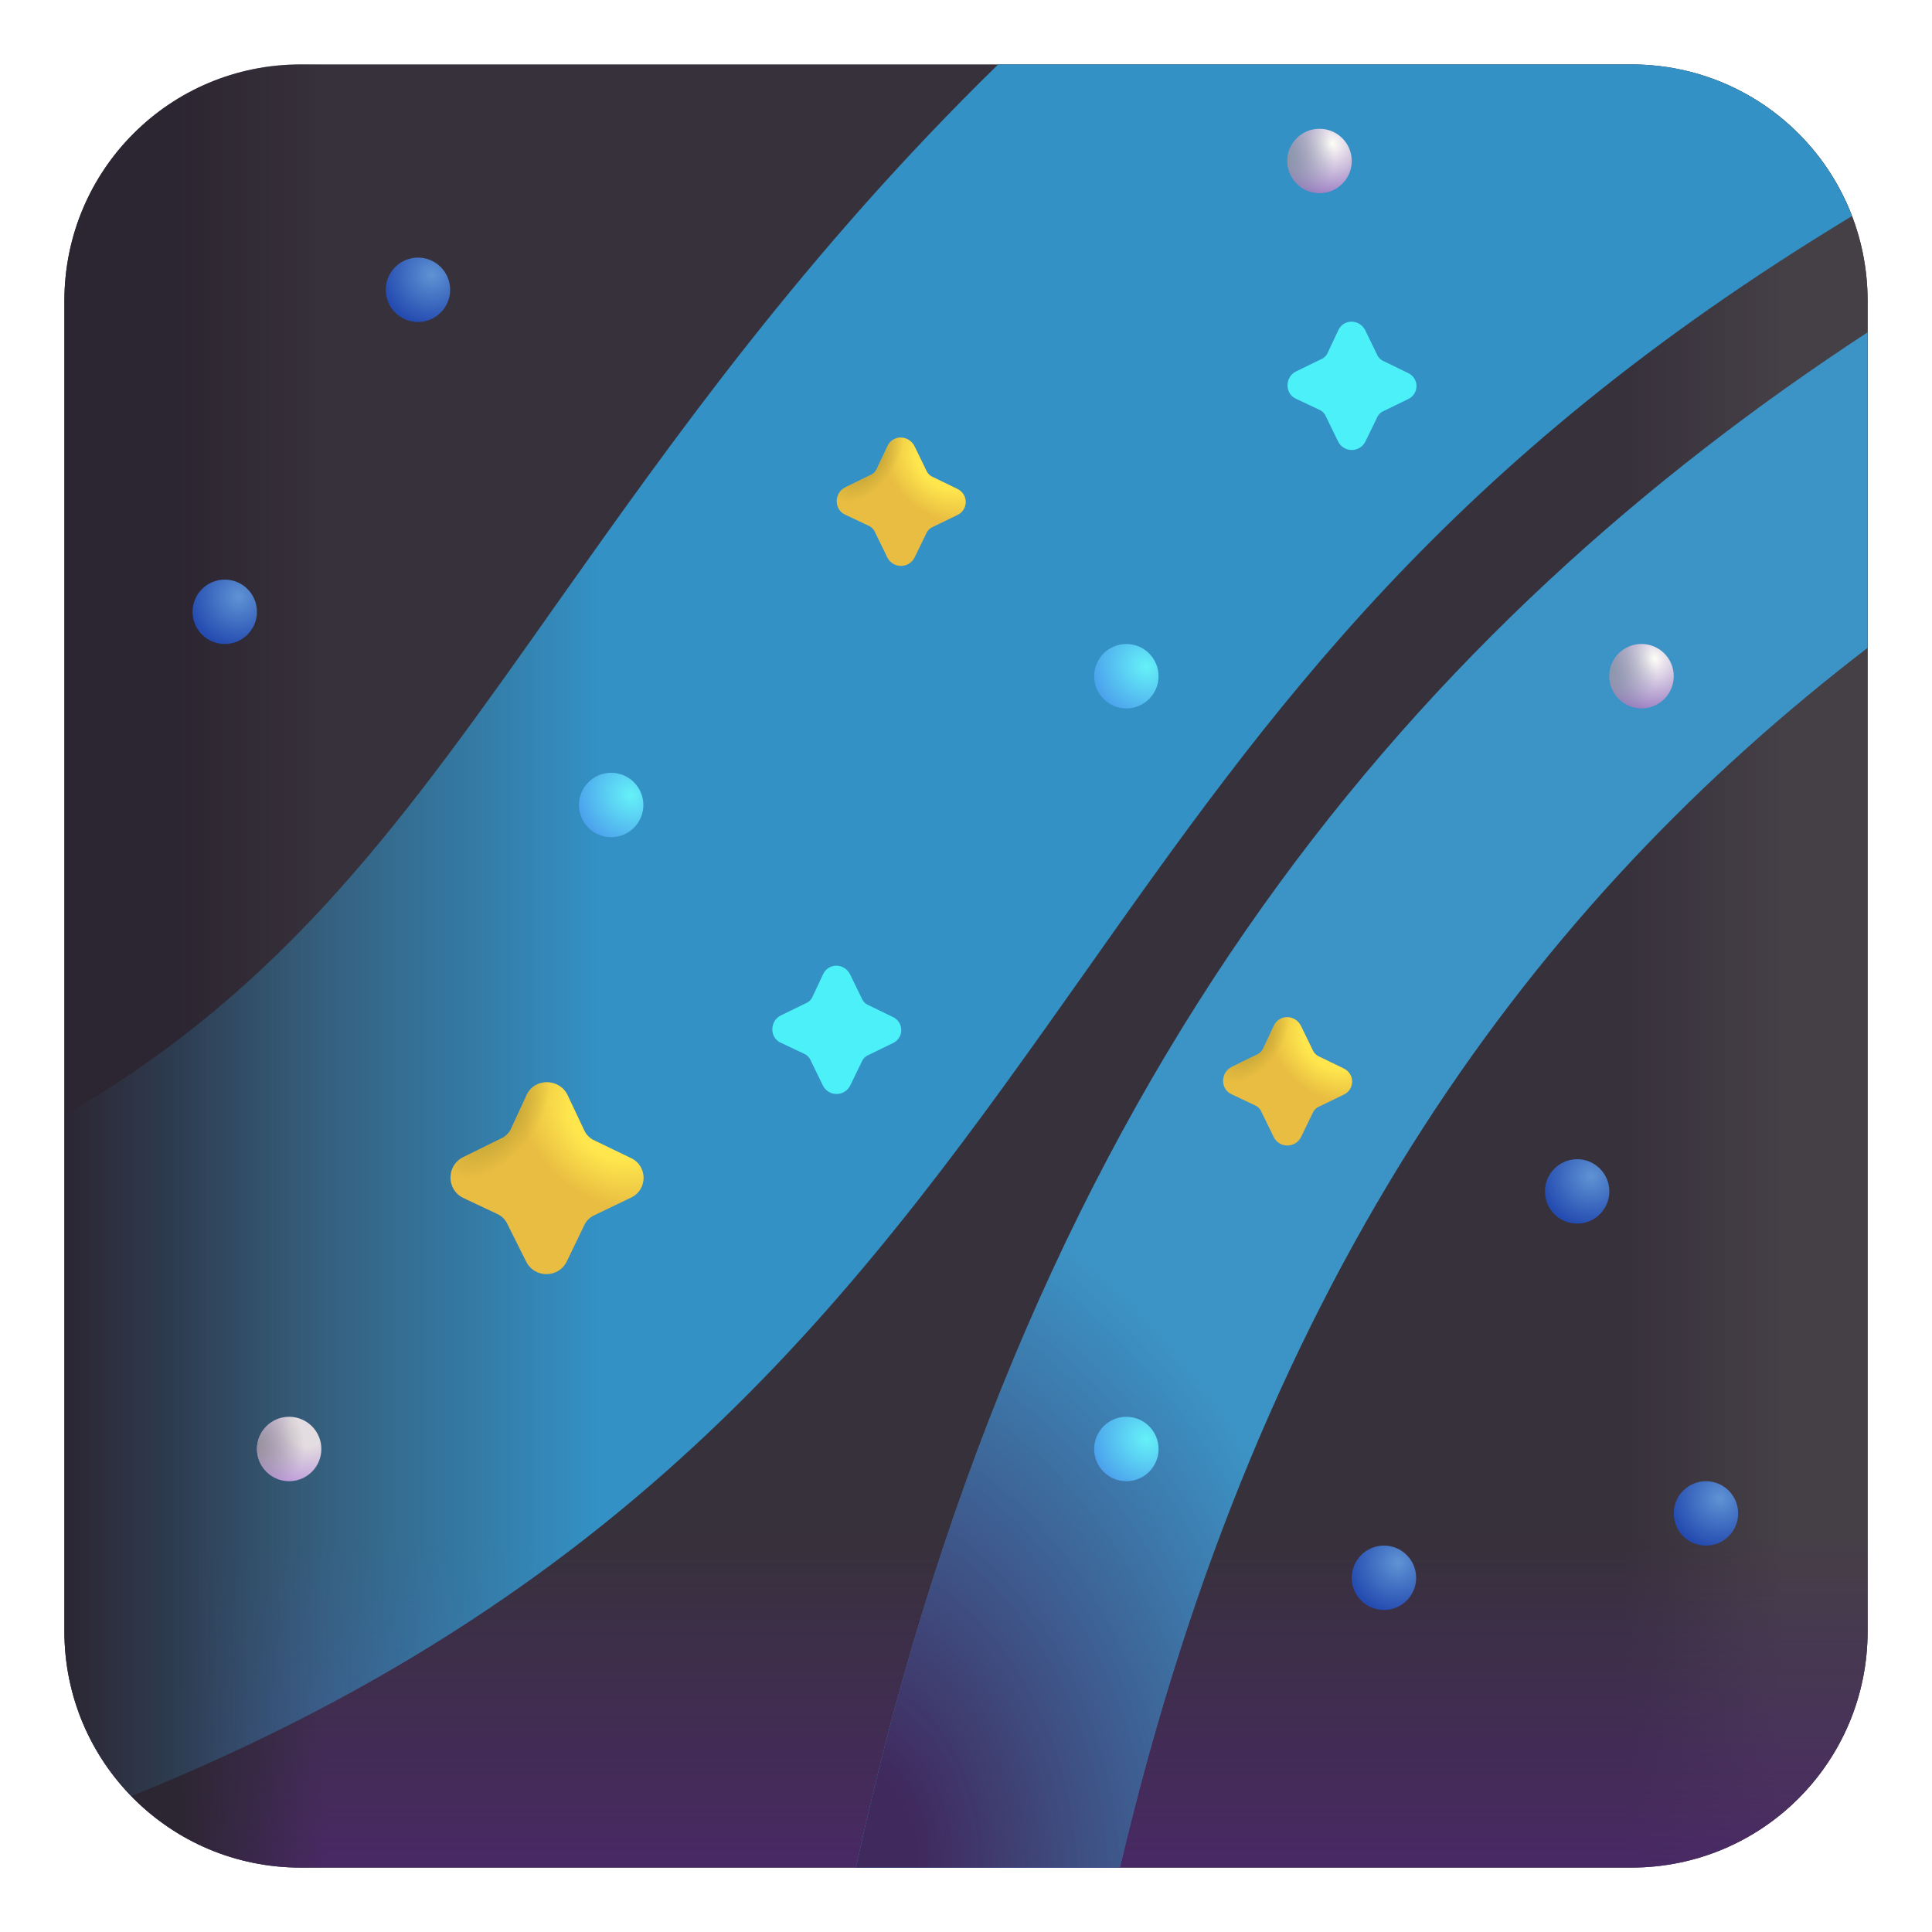 <svg viewBox="1 1 30 30" xmlns="http://www.w3.org/2000/svg">
<path d="M26.33 30H5.67C3.64 30 2 28.36 2 26.33V5.67C2 3.64 3.64 2 5.67 2H26.33C28.36 2 30 3.64 30 5.67V26.33C30 28.36 28.36 30 26.33 30Z" fill="#37313B"/>
<path d="M26.33 30H5.67C3.64 30 2 28.36 2 26.33V5.67C2 3.64 3.64 2 5.67 2H26.33C28.36 2 30 3.64 30 5.67V26.33C30 28.36 28.36 30 26.33 30Z" fill="url(#paint0_linear_18_14896)"/>
<path d="M26.33 30H5.67C3.64 30 2 28.36 2 26.33V5.67C2 3.64 3.64 2 5.67 2H26.33C28.36 2 30 3.64 30 5.67V26.33C30 28.36 28.36 30 26.33 30Z" fill="url(#paint1_linear_18_14896)"/>
<path d="M26.33 30H5.67C3.64 30 2 28.36 2 26.33V5.67C2 3.64 3.64 2 5.67 2H26.33C28.36 2 30 3.64 30 5.67V26.33C30 28.36 28.36 30 26.33 30Z" fill="url(#paint2_linear_18_14896)"/>
<path d="M29.753 4.343C29.223 2.971 27.892 2 26.33 2L16.5 2C13.5 4.93 11.46 7.81 9.67 10.34C7.28 13.73 5.44 16.33 2 18.32V26.33C2 27.319 2.389 28.216 3.024 28.875C3.03 28.88 3.035 28.885 3.04 28.89C11.09 25.64 14.52 20.81 17.84 16.11C20.72 12.03 23.45 8.17 29.75 4.36C29.751 4.354 29.752 4.348 29.753 4.343Z" fill="url(#paint3_linear_18_14896)"/>
<path d="M14.29 30H18.39C20.59 20.68 24.88 14.99 30 11.06V6.16C23.16 10.64 17.01 17.53 14.29 30Z" fill="#3C94C6"/>
<path d="M14.29 30H18.39C20.59 20.68 24.88 14.99 30 11.06V6.16C23.16 10.64 17.01 17.53 14.29 30Z" fill="url(#paint4_radial_18_14896)"/>
<path d="M7.49 6C7.766 6 7.99 5.776 7.99 5.5C7.99 5.224 7.766 5 7.49 5C7.214 5 6.99 5.224 6.99 5.5C6.99 5.776 7.214 6 7.49 6Z" fill="url(#paint5_radial_18_14896)"/>
<path d="M25.49 20C25.766 20 25.99 19.776 25.99 19.5C25.99 19.224 25.766 19 25.49 19C25.214 19 24.99 19.224 24.99 19.5C24.99 19.776 25.214 20 25.49 20Z" fill="url(#paint6_radial_18_14896)"/>
<path d="M22.49 26C22.766 26 22.99 25.776 22.99 25.5C22.99 25.224 22.766 25 22.49 25C22.214 25 21.99 25.224 21.99 25.5C21.99 25.776 22.214 26 22.49 26Z" fill="url(#paint7_radial_18_14896)"/>
<path d="M27.49 25C27.766 25 27.99 24.776 27.99 24.5C27.99 24.224 27.766 24 27.49 24C27.214 24 26.99 24.224 26.99 24.5C26.99 24.776 27.214 25 27.49 25Z" fill="url(#paint8_radial_18_14896)"/>
<path d="M4.49 11C4.766 11 4.99 10.776 4.99 10.5C4.99 10.224 4.766 10 4.49 10C4.214 10 3.99 10.224 3.99 10.5C3.99 10.776 4.214 11 4.49 11Z" fill="url(#paint9_radial_18_14896)"/>
<g filter="url(#filter0_i_18_14896)">
<path d="M10.79 19.18L10.23 18.91C10.16 18.88 10.1 18.82 10.07 18.75L9.81 18.2C9.68 17.94 9.3 17.94 9.18 18.2L8.94 18.72C8.91 18.79 8.85 18.85 8.78 18.88L8.19 19.17C7.93 19.3 7.93 19.67 8.19 19.8L8.72 20.05C8.79 20.08 8.85 20.14 8.88 20.21L9.17 20.79C9.3 21.05 9.67 21.05 9.8 20.79L10.07 20.23C10.1 20.16 10.16 20.1 10.23 20.07L10.79 19.8C11.06 19.68 11.06 19.3 10.79 19.18Z" fill="#E8BD41"/>
<path d="M10.79 19.18L10.23 18.91C10.16 18.88 10.1 18.82 10.07 18.75L9.81 18.2C9.68 17.94 9.3 17.94 9.18 18.2L8.94 18.72C8.91 18.79 8.85 18.85 8.78 18.88L8.19 19.17C7.93 19.3 7.93 19.67 8.19 19.8L8.72 20.05C8.79 20.08 8.85 20.14 8.88 20.21L9.17 20.79C9.3 21.05 9.67 21.05 9.8 20.79L10.07 20.23C10.1 20.16 10.16 20.1 10.23 20.07L10.79 19.8C11.06 19.68 11.06 19.3 10.79 19.18Z" fill="url(#paint10_radial_18_14896)"/>
<path d="M10.79 19.18L10.23 18.91C10.16 18.88 10.1 18.82 10.07 18.75L9.81 18.2C9.68 17.94 9.3 17.94 9.18 18.2L8.94 18.72C8.91 18.79 8.85 18.85 8.78 18.88L8.19 19.17C7.93 19.3 7.93 19.67 8.19 19.8L8.72 20.05C8.79 20.08 8.85 20.14 8.88 20.21L9.17 20.79C9.3 21.05 9.67 21.05 9.8 20.79L10.07 20.23C10.1 20.16 10.16 20.1 10.23 20.07L10.79 19.8C11.06 19.68 11.06 19.3 10.79 19.18Z" fill="url(#paint11_radial_18_14896)"/>
</g>
<g filter="url(#filter1_i_18_14896)">
<path d="M15.86 8.79L15.49 8.61C15.44 8.59 15.4 8.55 15.38 8.5L15.2 8.13C15.11 7.95 14.86 7.95 14.78 8.13L14.62 8.47C14.6 8.52 14.56 8.56 14.51 8.58L14.12 8.77C13.95 8.86 13.95 9.11 14.12 9.19L14.48 9.36C14.53 9.38 14.57 9.42 14.59 9.47L14.78 9.86C14.87 10.03 15.11 10.03 15.2 9.86L15.38 9.49C15.4 9.44 15.44 9.4 15.49 9.38L15.86 9.2C16.04 9.12 16.04 8.87 15.86 8.79Z" fill="#E8BD41"/>
<path d="M15.86 8.79L15.49 8.61C15.44 8.59 15.4 8.55 15.38 8.5L15.2 8.13C15.11 7.95 14.86 7.95 14.78 8.13L14.62 8.47C14.6 8.52 14.56 8.56 14.51 8.58L14.12 8.77C13.95 8.86 13.95 9.11 14.12 9.19L14.48 9.36C14.53 9.38 14.57 9.42 14.59 9.47L14.78 9.86C14.87 10.03 15.11 10.03 15.2 9.86L15.38 9.49C15.4 9.44 15.44 9.4 15.49 9.38L15.86 9.2C16.04 9.12 16.04 8.87 15.86 8.79Z" fill="url(#paint12_radial_18_14896)"/>
<path d="M15.86 8.79L15.49 8.61C15.44 8.59 15.4 8.55 15.38 8.5L15.2 8.13C15.11 7.95 14.86 7.95 14.78 8.13L14.62 8.47C14.6 8.52 14.56 8.56 14.51 8.58L14.12 8.77C13.95 8.86 13.95 9.11 14.12 9.19L14.48 9.36C14.53 9.38 14.57 9.42 14.59 9.47L14.78 9.86C14.87 10.03 15.11 10.03 15.2 9.86L15.38 9.49C15.4 9.44 15.44 9.4 15.49 9.38L15.86 9.2C16.04 9.12 16.04 8.87 15.86 8.79Z" fill="url(#paint13_radial_18_14896)"/>
</g>
<g filter="url(#filter2_i_18_14896)">
<path d="M21.86 17.79L21.49 17.61C21.44 17.59 21.4 17.55 21.38 17.5L21.2 17.13C21.11 16.95 20.86 16.95 20.78 17.13L20.62 17.47C20.6 17.52 20.56 17.56 20.51 17.58L20.12 17.77C19.95 17.86 19.95 18.11 20.12 18.19L20.48 18.36C20.53 18.38 20.57 18.42 20.59 18.47L20.78 18.86C20.87 19.03 21.11 19.03 21.2 18.86L21.38 18.49C21.4 18.44 21.44 18.4 21.49 18.38L21.86 18.2C22.04 18.12 22.04 17.87 21.86 17.79Z" fill="#E8BD41"/>
<path d="M21.86 17.79L21.49 17.61C21.44 17.59 21.4 17.55 21.38 17.5L21.2 17.13C21.11 16.95 20.86 16.95 20.78 17.13L20.62 17.47C20.6 17.52 20.56 17.56 20.51 17.58L20.12 17.77C19.95 17.86 19.95 18.11 20.12 18.19L20.48 18.36C20.53 18.38 20.57 18.42 20.59 18.47L20.78 18.86C20.87 19.03 21.11 19.03 21.2 18.86L21.38 18.49C21.4 18.44 21.44 18.4 21.49 18.38L21.86 18.2C22.04 18.12 22.04 17.87 21.86 17.79Z" fill="url(#paint14_radial_18_14896)"/>
<path d="M21.86 17.79L21.49 17.61C21.44 17.59 21.4 17.55 21.38 17.5L21.2 17.13C21.11 16.95 20.86 16.95 20.78 17.13L20.62 17.47C20.6 17.52 20.56 17.56 20.51 17.58L20.12 17.77C19.95 17.86 19.95 18.11 20.12 18.19L20.48 18.36C20.53 18.38 20.57 18.42 20.59 18.47L20.78 18.86C20.87 19.03 21.11 19.03 21.2 18.86L21.38 18.49C21.4 18.44 21.44 18.4 21.49 18.38L21.86 18.2C22.04 18.12 22.04 17.87 21.86 17.79Z" fill="url(#paint15_radial_18_14896)"/>
</g>
<path d="M14.86 16.79L14.49 16.61C14.44 16.59 14.4 16.55 14.38 16.5L14.2 16.13C14.11 15.95 13.86 15.95 13.78 16.13L13.62 16.47C13.6 16.52 13.56 16.56 13.51 16.58L13.12 16.77C12.95 16.86 12.95 17.11 13.12 17.19L13.48 17.36C13.53 17.38 13.57 17.42 13.59 17.47L13.78 17.86C13.87 18.03 14.11 18.03 14.2 17.86L14.38 17.49C14.4 17.44 14.44 17.4 14.49 17.38L14.86 17.2C15.04 17.12 15.04 16.87 14.86 16.79Z" fill="#4CF0F8"/>
<path d="M22.86 6.79L22.49 6.61C22.44 6.59 22.4 6.55 22.38 6.5L22.2 6.13C22.11 5.95 21.86 5.95 21.78 6.13L21.62 6.47C21.6 6.52 21.56 6.56 21.51 6.58L21.12 6.77C20.95 6.86 20.95 7.11 21.12 7.19L21.48 7.36C21.53 7.38 21.57 7.42 21.59 7.47L21.78 7.86C21.87 8.03 22.11 8.03 22.2 7.86L22.38 7.49C22.4 7.44 22.44 7.4 22.49 7.38L22.86 7.2C23.04 7.12 23.04 6.87 22.86 6.79Z" fill="#4CF0F8"/>
<path d="M10.49 14C10.766 14 10.99 13.776 10.99 13.5C10.99 13.224 10.766 13 10.49 13C10.214 13 9.99 13.224 9.99 13.5C9.99 13.776 10.214 14 10.49 14Z" fill="url(#paint16_radial_18_14896)"/>
<path d="M5.49 24C5.766 24 5.99 23.776 5.99 23.5C5.99 23.224 5.766 23 5.49 23C5.214 23 4.99 23.224 4.99 23.5C4.99 23.776 5.214 24 5.49 24Z" fill="url(#paint17_radial_18_14896)"/>
<path d="M5.49 24C5.766 24 5.99 23.776 5.99 23.5C5.99 23.224 5.766 23 5.49 23C5.214 23 4.99 23.224 4.99 23.5C4.99 23.776 5.214 24 5.49 24Z" fill="url(#paint18_radial_18_14896)"/>
<path d="M26.49 12C26.766 12 26.99 11.776 26.99 11.5C26.99 11.224 26.766 11 26.49 11C26.214 11 25.99 11.224 25.99 11.5C25.99 11.776 26.214 12 26.49 12Z" fill="url(#paint19_radial_18_14896)"/>
<path d="M26.49 12C26.766 12 26.99 11.776 26.99 11.5C26.99 11.224 26.766 11 26.49 11C26.214 11 25.99 11.224 25.99 11.5C25.99 11.776 26.214 12 26.49 12Z" fill="url(#paint20_radial_18_14896)"/>
<path d="M18.49 24C18.766 24 18.99 23.776 18.99 23.5C18.99 23.224 18.766 23 18.49 23C18.214 23 17.99 23.224 17.99 23.5C17.99 23.776 18.214 24 18.49 24Z" fill="url(#paint21_radial_18_14896)"/>
<path d="M18.49 12C18.766 12 18.99 11.776 18.99 11.5C18.99 11.224 18.766 11 18.49 11C18.214 11 17.99 11.224 17.99 11.5C17.99 11.776 18.214 12 18.49 12Z" fill="url(#paint22_radial_18_14896)"/>
<path d="M21.49 4C21.766 4 21.99 3.776 21.99 3.5C21.99 3.224 21.766 3 21.49 3C21.214 3 20.99 3.224 20.99 3.5C20.99 3.776 21.214 4 21.49 4Z" fill="url(#paint23_radial_18_14896)"/>
<path d="M21.49 4C21.766 4 21.99 3.776 21.99 3.5C21.99 3.224 21.766 3 21.49 3C21.214 3 20.99 3.224 20.99 3.5C20.99 3.776 21.214 4 21.49 4Z" fill="url(#paint24_radial_18_14896)"/>
<defs>
<filter id="filter0_i_18_14896" x="7.995" y="17.805" width="2.998" height="3.18" filterUnits="userSpaceOnUse" color-interpolation-filters="sRGB">
<feFlood flood-opacity="0" result="BackgroundImageFix"/>
<feBlend mode="normal" in="SourceGraphic" in2="BackgroundImageFix" result="shape"/>
<feColorMatrix in="SourceAlpha" type="matrix" values="0 0 0 0 0 0 0 0 0 0 0 0 0 0 0 0 0 0 127 0" result="hardAlpha"/>
<feOffset dy="-0.2"/>
<feGaussianBlur stdDeviation="0.25"/>
<feComposite in2="hardAlpha" operator="arithmetic" k2="-1" k3="1"/>
<feColorMatrix type="matrix" values="0 0 0 0 0.863 0 0 0 0 0.675 0 0 0 0 0.286 0 0 0 1 0"/>
<feBlend mode="normal" in2="shape" result="effect1_innerShadow_18_14896"/>
</filter>
<filter id="filter1_i_18_14896" x="13.992" y="7.795" width="2.002" height="2.192" filterUnits="userSpaceOnUse" color-interpolation-filters="sRGB">
<feFlood flood-opacity="0" result="BackgroundImageFix"/>
<feBlend mode="normal" in="SourceGraphic" in2="BackgroundImageFix" result="shape"/>
<feColorMatrix in="SourceAlpha" type="matrix" values="0 0 0 0 0 0 0 0 0 0 0 0 0 0 0 0 0 0 127 0" result="hardAlpha"/>
<feOffset dy="-0.2"/>
<feGaussianBlur stdDeviation="0.25"/>
<feComposite in2="hardAlpha" operator="arithmetic" k2="-1" k3="1"/>
<feColorMatrix type="matrix" values="0 0 0 0 0.863 0 0 0 0 0.675 0 0 0 0 0.286 0 0 0 1 0"/>
<feBlend mode="normal" in2="shape" result="effect1_innerShadow_18_14896"/>
</filter>
<filter id="filter2_i_18_14896" x="19.992" y="16.795" width="2.002" height="2.192" filterUnits="userSpaceOnUse" color-interpolation-filters="sRGB">
<feFlood flood-opacity="0" result="BackgroundImageFix"/>
<feBlend mode="normal" in="SourceGraphic" in2="BackgroundImageFix" result="shape"/>
<feColorMatrix in="SourceAlpha" type="matrix" values="0 0 0 0 0 0 0 0 0 0 0 0 0 0 0 0 0 0 127 0" result="hardAlpha"/>
<feOffset dy="-0.2"/>
<feGaussianBlur stdDeviation="0.25"/>
<feComposite in2="hardAlpha" operator="arithmetic" k2="-1" k3="1"/>
<feColorMatrix type="matrix" values="0 0 0 0 0.863 0 0 0 0 0.675 0 0 0 0 0.286 0 0 0 1 0"/>
<feBlend mode="normal" in2="shape" result="effect1_innerShadow_18_14896"/>
</filter>
<linearGradient id="paint0_linear_18_14896" x1="30" y1="18.98" x2="26.264" y2="18.98" gradientUnits="userSpaceOnUse">
<stop offset="0.355" stop-color="#453F46"/>
<stop offset="1" stop-color="#453F46" stop-opacity="0"/>
</linearGradient>
<linearGradient id="paint1_linear_18_14896" x1="18.046" y1="30.693" x2="18.046" y2="24.837" gradientUnits="userSpaceOnUse">
<stop stop-color="#4B286A"/>
<stop offset="1" stop-color="#4B286A" stop-opacity="0"/>
</linearGradient>
<linearGradient id="paint2_linear_18_14896" x1="2" y1="15.39" x2="6.049" y2="15.39" gradientUnits="userSpaceOnUse">
<stop offset="0.445" stop-color="#2C2632"/>
<stop offset="1" stop-color="#2C2632" stop-opacity="0"/>
</linearGradient>
<linearGradient id="paint3_linear_18_14896" x1="30.232" y1="24.081" x2="2" y2="24.081" gradientUnits="userSpaceOnUse">
<stop offset="0.706" stop-color="#3391C5"/>
<stop offset="1" stop-color="#3391C5" stop-opacity="0"/>
</linearGradient>
<radialGradient id="paint4_radial_18_14896" cx="0" cy="0" r="1" gradientUnits="userSpaceOnUse" gradientTransform="translate(14.29 29.607) rotate(-11.885) scale(8.027 10.998)">
<stop offset="0.118" stop-color="#40295D"/>
<stop offset="1" stop-color="#40295D" stop-opacity="0"/>
</radialGradient>
<radialGradient id="paint5_radial_18_14896" cx="0" cy="0" r="1" gradientUnits="userSpaceOnUse" gradientTransform="translate(7.708 5.265) rotate(117.35) scale(0.788)">
<stop stop-color="#5F93D4"/>
<stop offset="1" stop-color="#244BB0"/>
</radialGradient>
<radialGradient id="paint6_radial_18_14896" cx="0" cy="0" r="1" gradientUnits="userSpaceOnUse" gradientTransform="translate(25.708 19.265) rotate(117.35) scale(0.788)">
<stop stop-color="#5F93D4"/>
<stop offset="1" stop-color="#244BB0"/>
</radialGradient>
<radialGradient id="paint7_radial_18_14896" cx="0" cy="0" r="1" gradientUnits="userSpaceOnUse" gradientTransform="translate(22.708 25.265) rotate(117.35) scale(0.788)">
<stop stop-color="#5F93D4"/>
<stop offset="1" stop-color="#244BB0"/>
</radialGradient>
<radialGradient id="paint8_radial_18_14896" cx="0" cy="0" r="1" gradientUnits="userSpaceOnUse" gradientTransform="translate(27.708 24.265) rotate(117.35) scale(0.788)">
<stop stop-color="#5F93D4"/>
<stop offset="1" stop-color="#244BB0"/>
</radialGradient>
<radialGradient id="paint9_radial_18_14896" cx="0" cy="0" r="1" gradientUnits="userSpaceOnUse" gradientTransform="translate(4.708 10.265) rotate(117.35) scale(0.788)">
<stop stop-color="#5F93D4"/>
<stop offset="1" stop-color="#244BB0"/>
</radialGradient>
<radialGradient id="paint10_radial_18_14896" cx="0" cy="0" r="1" gradientUnits="userSpaceOnUse" gradientTransform="translate(10.48 18.586) rotate(131.677) scale(1.217 1.6)">
<stop offset="0.438" stop-color="#FFE64D"/>
<stop offset="1" stop-color="#FFE64D" stop-opacity="0"/>
</radialGradient>
<radialGradient id="paint11_radial_18_14896" cx="0" cy="0" r="1" gradientUnits="userSpaceOnUse" gradientTransform="translate(8.673 18.526) rotate(38.333) scale(0.656 1.144)">
<stop offset="0.329" stop-color="#C4A638"/>
<stop offset="1" stop-color="#C4A638" stop-opacity="0"/>
</radialGradient>
<radialGradient id="paint12_radial_18_14896" cx="0" cy="0" r="1" gradientUnits="userSpaceOnUse" gradientTransform="translate(15.652 8.384) rotate(131.653) scale(0.813 1.069)">
<stop offset="0.438" stop-color="#FFE64D"/>
<stop offset="1" stop-color="#FFE64D" stop-opacity="0"/>
</radialGradient>
<radialGradient id="paint13_radial_18_14896" cx="0" cy="0" r="1" gradientUnits="userSpaceOnUse" gradientTransform="translate(14.445 8.344) rotate(38.357) scale(0.438 0.764)">
<stop offset="0.329" stop-color="#C4A638"/>
<stop offset="1" stop-color="#C4A638" stop-opacity="0"/>
</radialGradient>
<radialGradient id="paint14_radial_18_14896" cx="0" cy="0" r="1" gradientUnits="userSpaceOnUse" gradientTransform="translate(21.652 17.384) rotate(131.653) scale(0.813 1.069)">
<stop offset="0.438" stop-color="#FFE64D"/>
<stop offset="1" stop-color="#FFE64D" stop-opacity="0"/>
</radialGradient>
<radialGradient id="paint15_radial_18_14896" cx="0" cy="0" r="1" gradientUnits="userSpaceOnUse" gradientTransform="translate(20.445 17.344) rotate(38.357) scale(0.438 0.764)">
<stop offset="0.329" stop-color="#C4A638"/>
<stop offset="1" stop-color="#C4A638" stop-opacity="0"/>
</radialGradient>
<radialGradient id="paint16_radial_18_14896" cx="0" cy="0" r="1" gradientUnits="userSpaceOnUse" gradientTransform="translate(10.797 13.351) rotate(130.007) scale(0.847 0.929)">
<stop stop-color="#65F1F8"/>
<stop offset="1" stop-color="#4B9FEC"/>
</radialGradient>
<radialGradient id="paint17_radial_18_14896" cx="0" cy="0" r="1" gradientUnits="userSpaceOnUse" gradientTransform="translate(5.784 23.178) rotate(122.112) scale(1.032)">
<stop offset="0.281" stop-color="#E3DCE0"/>
<stop offset="1" stop-color="#B48CD9"/>
</radialGradient>
<radialGradient id="paint18_radial_18_14896" cx="0" cy="0" r="1" gradientUnits="userSpaceOnUse" gradientTransform="translate(4.934 23.437) rotate(17.723) scale(0.796)">
<stop stop-color="#949198"/>
<stop offset="1" stop-color="#949198" stop-opacity="0"/>
</radialGradient>
<radialGradient id="paint19_radial_18_14896" cx="0" cy="0" r="1" gradientUnits="userSpaceOnUse" gradientTransform="translate(26.676 11.234) rotate(117.81) scale(0.804)">
<stop stop-color="#FFFFF8"/>
<stop offset="1" stop-color="#9C7FC3"/>
</radialGradient>
<radialGradient id="paint20_radial_18_14896" cx="0" cy="0" r="1" gradientUnits="userSpaceOnUse" gradientTransform="translate(25.933 11.437) rotate(17.723) scale(0.796)">
<stop stop-color="#8998A8"/>
<stop offset="1" stop-color="#8998A8" stop-opacity="0"/>
</radialGradient>
<radialGradient id="paint21_radial_18_14896" cx="0" cy="0" r="1" gradientUnits="userSpaceOnUse" gradientTransform="translate(18.797 23.351) rotate(130.007) scale(0.847 0.929)">
<stop stop-color="#65F1F8"/>
<stop offset="1" stop-color="#4B9FEC"/>
</radialGradient>
<radialGradient id="paint22_radial_18_14896" cx="0" cy="0" r="1" gradientUnits="userSpaceOnUse" gradientTransform="translate(18.797 11.351) rotate(130.007) scale(0.847 0.929)">
<stop stop-color="#65F1F8"/>
<stop offset="1" stop-color="#4B9FEC"/>
</radialGradient>
<radialGradient id="paint23_radial_18_14896" cx="0" cy="0" r="1" gradientUnits="userSpaceOnUse" gradientTransform="translate(21.676 3.234) rotate(117.81) scale(0.804)">
<stop stop-color="#FFFFF8"/>
<stop offset="1" stop-color="#9C7FC3"/>
</radialGradient>
<radialGradient id="paint24_radial_18_14896" cx="0" cy="0" r="1" gradientUnits="userSpaceOnUse" gradientTransform="translate(20.933 3.437) rotate(17.723) scale(0.796)">
<stop stop-color="#8998A8"/>
<stop offset="1" stop-color="#8998A8" stop-opacity="0"/>
</radialGradient>
</defs>
</svg>
